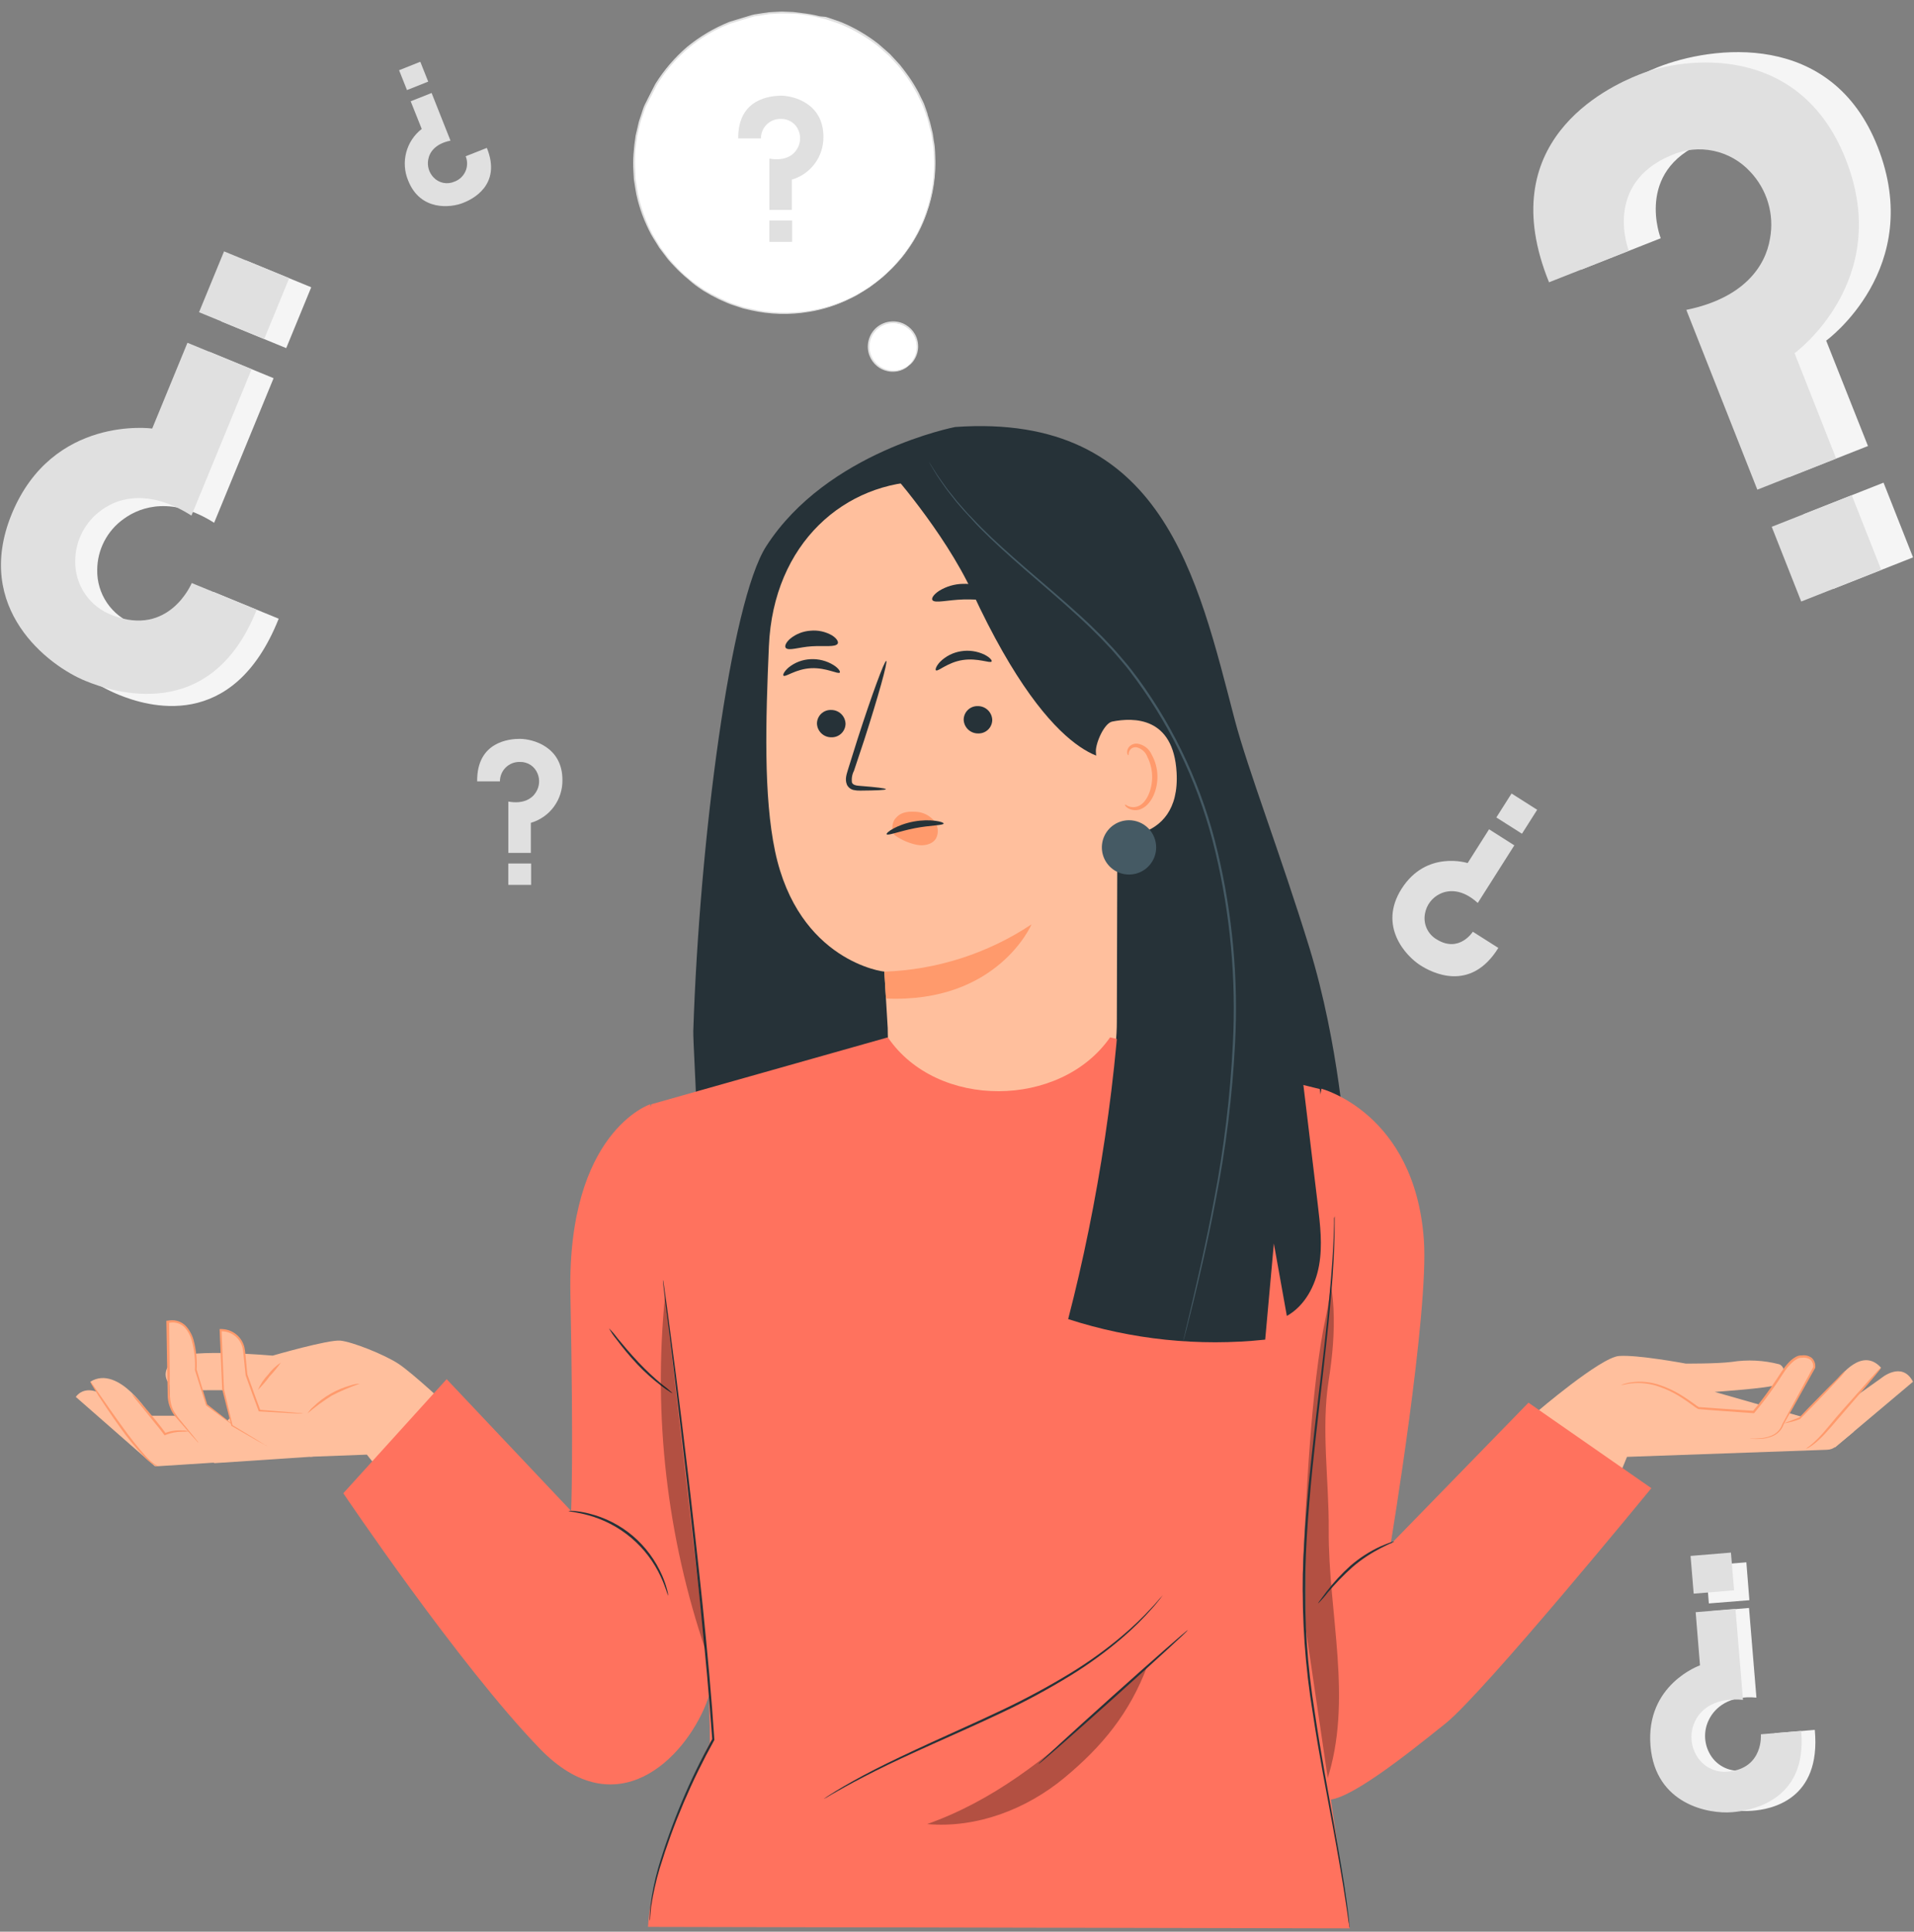 <svg width="442" height="446" viewBox="0 0 442 446" fill="none" xmlns="http://www.w3.org/2000/svg">
<rect x="0" y="0" width="442" height="446" fill="#808080" stroke="none"/>
<path d="M64.36 142.849L49.36 136.689C49.36 136.689 44.18 149.279 31.01 144.119C28.452 143.176 26.252 141.458 24.718 139.204C23.183 136.951 22.39 134.274 22.45 131.549C22.465 129.259 23.021 127.004 24.075 124.971C25.128 122.937 26.648 121.182 28.51 119.849C32.77 116.699 40.08 114.759 49.45 120.699L63.18 87.319L48.35 81.219L40.21 101.019C40.21 101.019 17.21 97.849 7.8 120.759C-1.2 142.679 17.12 156.169 27.35 160.379C33.8 163.019 53.77 169.419 64.36 142.849Z" fill="#F5F5F5"/>
<path d="M56.823 60.141L51.047 74.189L66.095 80.376L71.871 66.327L56.823 60.141Z" fill="#F5F5F5"/>
<path d="M59.28 140.771L44.28 134.611C44.28 134.611 39.1 147.191 25.93 142.041C23.373 141.097 21.174 139.378 19.64 137.125C18.105 134.872 17.312 132.196 17.37 129.471C17.385 127.179 17.943 124.924 18.998 122.89C20.053 120.857 21.576 119.102 23.44 117.771C27.7 114.621 34.84 113.101 44.21 119.041L58.11 85.241L43.29 79.141L35.15 98.941C35.15 98.941 12.15 95.771 2.72 118.651C-6.28 140.571 11.28 153.771 19.72 157.201C26.13 159.851 48.72 167.301 59.28 140.771Z" fill="#E0E0E0"/>
<path d="M51.74 58.037L45.964 72.086L61.012 78.273L66.788 64.224L51.74 58.037Z" fill="#E0E0E0"/>
<path d="M419.09 399.4L409.8 400.17C409.8 400.17 410.45 407.97 402.35 408.79C400.791 408.974 399.214 408.668 397.836 407.916C396.458 407.163 395.348 406.001 394.66 404.59C394.064 403.416 393.753 402.117 393.753 400.8C393.753 399.483 394.064 398.184 394.66 397.01C396.02 394.28 399.26 391.37 405.61 391.95L403.9 371.25L394.7 372.02L395.7 384.29C395.7 384.29 383.09 388.7 384.27 402.9C385.4 416.49 398.33 418.6 404.67 418.07C408.72 417.77 420.63 415.77 419.09 399.4Z" fill="#F5F5F5"/>
<path d="M403.286 360.716L393.926 361.465L394.625 370.205L403.985 369.456L403.286 360.716Z" fill="#F5F5F5"/>
<path d="M415.94 399.639L406.64 400.419C406.64 400.419 407.29 408.219 399.19 409.029C397.633 409.217 396.056 408.915 394.679 408.164C393.302 407.413 392.195 406.25 391.51 404.839C390.914 403.665 390.603 402.366 390.603 401.049C390.603 399.732 390.914 398.433 391.51 397.259C392.87 394.529 396.13 391.879 402.51 392.459L400.77 371.459L391.58 372.229L392.58 384.499C392.58 384.499 379.97 388.899 381.15 403.109C382.28 416.699 394.73 418.849 399.94 418.409C403.96 418.119 417.48 416.029 415.94 399.639Z" fill="#E0E0E0"/>
<path d="M399.727 358.465L390.399 359.24L391.123 367.95L400.451 367.175L399.727 358.465Z" fill="#E0E0E0"/>
<path d="M365.1 62.278L383.51 55.008C383.51 55.008 377.4 39.548 393.36 32.928C396.413 31.596 399.806 31.25 403.065 31.939C406.324 32.627 409.287 34.315 411.54 36.768C413.463 38.793 414.88 41.243 415.676 43.919C416.472 46.596 416.624 49.422 416.12 52.168C415.03 58.548 410.24 66.448 396.97 69.168L413.16 110.168L431.37 102.978L421.72 78.648C421.72 78.648 444.72 61.968 433.58 33.828C422.94 6.908 395.38 10.558 382.81 15.528C374.91 18.648 351.92 29.928 365.1 62.278Z" fill="#F5F5F5"/>
<path d="M434.966 111.438L416.485 118.736L423.299 135.99L441.78 128.691L434.966 111.438Z" fill="#F5F5F5"/>
<path d="M357.72 65.177L376.14 57.907C376.14 57.907 370.03 42.447 385.99 35.827C389.04 34.492 392.431 34.141 395.69 34.824C398.948 35.507 401.913 37.19 404.17 39.637C406.095 41.666 407.514 44.122 408.31 46.803C409.106 49.485 409.257 52.316 408.75 55.067C407.72 61.447 402.72 68.827 389.42 71.547L405.82 113.057L424.02 105.867L414.42 81.547C414.42 81.547 437.35 64.867 426.23 36.767C415.6 9.767 388.99 13.087 378.65 17.167C370.72 20.287 344.58 32.827 357.72 65.177Z" fill="#E0E0E0"/>
<path d="M427.625 114.33L409.144 121.629L415.957 138.882L434.438 131.584L427.625 114.33Z" fill="#E0E0E0"/>
<path d="M215.778 40.721C217.472 21.627 203.335 4.771 184.202 3.074C165.068 1.376 148.184 15.479 146.49 34.574C144.796 53.669 158.933 70.525 178.067 72.222C197.2 73.919 214.084 59.816 215.778 40.721Z" fill="white"/>
<path d="M203.47 64.28L203.9 63.92L205.12 62.77L206.02 61.94C206.34 61.63 206.66 61.25 207.02 60.85L208.17 59.57C208.589 59.07 208.983 58.549 209.35 58.01C211.356 55.304 212.935 52.305 214.03 49.12C215.526 44.908 216.188 40.445 215.98 35.98C215.98 35.36 215.91 34.73 215.88 34.1C215.85 33.47 215.69 32.84 215.6 32.19C215.51 31.54 215.44 30.9 215.27 30.26C215.1 29.62 214.94 28.97 214.78 28.26L214.21 26.41V26.3C213.98 25.65 213.74 24.99 213.51 24.3C213.28 23.61 212.91 23.02 212.61 22.37C212.319 21.705 211.985 21.061 211.61 20.44C210.88 19.147 210.065 17.904 209.17 16.72C208.71 16.13 208.28 15.5 207.78 14.92L205.63 12.59L205.4 12.37L204.52 11.59C203.92 11.08 203.34 10.53 202.72 10.03C201.445 9.046 200.109 8.144 198.72 7.33C197.288 6.494 195.801 5.755 194.27 5.12C193.48 4.81 192.67 4.57 191.87 4.28C191.47 4.16 191.07 3.99 190.66 3.89L189.34 3.77C187.993 3.426 186.622 3.179 185.24 3.03L183.15 2.77L180.9 2.68H180.24L178.9 2.75L177.56 2.83L176.23 3.02L174.89 3.23L174.22 3.33L173.56 3.49L168.65 4.98L168.31 5.1C164.838 6.506 161.599 8.428 158.7 10.8C155.853 13.239 153.392 16.094 151.4 19.27L151.24 19.55C150.6 20.82 149.55 22.89 148.9 24.16L148.63 24.78L148.41 25.42L147.97 26.77L147.54 28.05L147.24 29.36L146.93 30.66L146.78 31.31L146.48 33.54L146.29 35.63C146.19 37.014 146.19 38.405 146.29 39.79L146.36 41.07C146.36 41.5 146.48 41.92 146.53 42.34C146.67 43.18 146.77 44.02 146.94 44.84C147.291 46.464 147.756 48.061 148.33 49.62C148.902 51.144 149.57 52.63 150.33 54.07C150.71 54.77 151.15 55.43 151.55 56.07L152.16 57.07L152.34 57.33L154.25 59.85C154.74 60.45 155.25 60.98 155.79 61.54C156.796 62.613 157.875 63.615 159.02 64.54C159.56 65.038 160.127 65.505 160.72 65.94C161.31 66.34 161.87 66.78 162.47 67.15L164.29 68.2L166.09 69.12L167.93 69.94C168.534 70.195 169.152 70.419 169.78 70.61C170.39 70.81 171 71.03 171.6 71.21L173.44 71.64C177.8 72.624 182.31 72.752 186.72 72.02C190.048 71.497 193.276 70.465 196.29 68.96C196.886 68.695 197.467 68.398 198.03 68.07L199.49 67.17C199.94 66.89 200.37 66.64 200.74 66.39L201.74 65.64L203.04 64.64C203.34 64.41 203.48 64.28 203.48 64.28L203.02 64.61L201.69 65.61C201.39 65.82 201.07 66.07 200.69 66.33C200.31 66.59 199.89 66.82 199.44 67.1L197.97 67.98C197.402 68.299 196.818 68.59 196.22 68.85C193.218 70.296 190.016 71.28 186.72 71.77C182.339 72.47 177.864 72.321 173.54 71.33L171.72 70.93C171.11 70.75 170.52 70.53 169.91 70.33C169.3 70.13 168.67 69.95 168.08 69.66L166.26 68.84L164.54 67.96H164.46L162.67 66.96C162.07 66.59 161.52 66.15 160.94 65.75C160.344 65.352 159.773 64.918 159.23 64.45C158.098 63.525 157.032 62.523 156.04 61.45C155.54 60.9 155.04 60.37 154.52 59.78L152.63 57.27C152.568 57.19 152.511 57.107 152.46 57.02L151.85 56.02C151.46 55.35 151.02 54.7 150.65 54.02C149.915 52.596 149.273 51.127 148.73 49.62C148.151 48.038 147.687 46.417 147.34 44.77C147.17 43.96 147.08 43.13 146.94 42.3C146.89 41.88 146.79 41.47 146.77 41.05L146.72 39.77C146.61 38.055 146.61 36.335 146.72 34.62C146.84 33.76 146.96 32.9 147.07 32.03L147.16 31.38L147.31 30.74L147.61 29.46L147.92 28.16L148.34 26.9L148.77 25.63L148.99 25L149.26 24.38L151.61 19.77L151.76 19.52C155.651 13.157 161.516 8.241 168.46 5.52L168.78 5.4L173.65 3.93L174.3 3.76L174.96 3.66L176.29 3.46L177.6 3.26L178.93 3.19L180.25 3.12H180.91H181.56L184.17 3.22C185.877 3.396 187.571 3.686 189.24 4.09L190.48 4.38C190.89 4.47 191.28 4.64 191.68 4.76C192.47 5.04 193.28 5.28 194.05 5.58C195.568 6.209 197.041 6.94 198.46 7.77C199.852 8.565 201.188 9.454 202.46 10.43C203.08 10.92 203.65 11.43 204.24 11.97L205.12 12.74L205.34 12.95L207.47 15.25C207.97 15.82 208.4 16.45 208.86 17.03C209.747 18.223 210.555 19.472 211.28 20.77C211.647 21.388 211.981 22.026 212.28 22.68C212.57 23.32 212.91 23.94 213.17 24.59L213.87 26.54C213.99 26.86 214.11 27.18 214.22 27.54V27.63C214.46 28.58 214.7 29.52 214.94 30.44C215.12 31.08 215.16 31.73 215.28 32.36C215.4 32.99 215.48 33.63 215.56 34.25C215.64 34.87 215.63 35.5 215.66 36.11C215.887 40.54 215.252 44.972 213.79 49.16C212.719 52.332 211.171 55.323 209.2 58.03C208.78 58.58 208.46 59.15 208.04 59.6L206.92 60.77C206.57 61.17 206.26 61.55 205.92 61.87L205.04 62.71L203.84 63.84C203.6 64.14 203.47 64.28 203.47 64.28Z" fill="#E0E0E0"/>
<path d="M210.78 83.439C210.201 84.207 209.436 84.815 208.557 85.206C207.679 85.597 206.715 85.758 205.757 85.674C204.799 85.591 203.878 85.264 203.081 84.726C202.284 84.188 201.636 83.456 201.2 82.599C200.719 81.66 200.513 80.605 200.605 79.555C200.697 78.504 201.084 77.501 201.72 76.659C202.635 75.502 203.965 74.748 205.428 74.557C206.891 74.367 208.37 74.754 209.551 75.638C210.732 76.522 211.521 77.832 211.751 79.289C211.98 80.746 211.632 82.235 210.78 83.439Z" fill="white"/>
<path d="M209.88 84.38C209.88 84.38 209.99 84.32 210.17 84.17C210.439 83.945 210.68 83.69 210.89 83.41C211.551 82.526 211.944 81.47 212.02 80.368C212.096 79.267 211.853 78.167 211.32 77.2C210.812 76.288 210.07 75.529 209.17 75C208.176 74.409 207.024 74.136 205.87 74.22C204.626 74.288 203.437 74.758 202.481 75.558C201.526 76.358 200.855 77.447 200.57 78.66C200.294 79.784 200.36 80.964 200.76 82.05C201.124 83.027 201.742 83.89 202.55 84.55C203.254 85.119 204.084 85.513 204.97 85.7C206.246 85.978 207.578 85.805 208.74 85.21C209.055 85.056 209.347 84.861 209.61 84.63C209.8 84.48 209.89 84.39 209.88 84.38C209.87 84.37 209.47 84.69 208.67 85.06C207.529 85.578 206.249 85.701 205.03 85.41C204.325 85.242 203.661 84.936 203.074 84.511C202.488 84.086 201.991 83.549 201.613 82.931C201.235 82.313 200.983 81.626 200.871 80.91C200.758 80.195 200.789 79.464 200.96 78.76C201.235 77.633 201.862 76.624 202.751 75.879C203.64 75.135 204.743 74.693 205.9 74.62C206.976 74.544 208.049 74.795 208.98 75.34C209.811 75.819 210.501 76.508 210.98 77.34C211.501 78.254 211.752 79.298 211.704 80.349C211.656 81.4 211.312 82.416 210.71 83.28C210.25 84.04 209.84 84.35 209.88 84.38Z" fill="#E0E0E0"/>
<path d="M170.48 31.95H175.72C175.718 31.351 175.835 30.758 176.066 30.205C176.297 29.652 176.636 29.152 177.065 28.733C177.493 28.314 178.001 27.985 178.558 27.767C179.116 27.548 179.712 27.444 180.31 27.46C181.195 27.428 182.067 27.673 182.806 28.16C183.544 28.648 184.112 29.354 184.43 30.18C184.706 30.868 184.815 31.612 184.749 32.35C184.683 33.089 184.444 33.801 184.05 34.43C183.16 35.9 181.21 37.24 177.67 36.62V48.47H182.86V41.47C184.994 40.845 186.863 39.537 188.18 37.747C189.497 35.956 190.19 33.782 190.15 31.56C190.15 23.87 183.26 22.09 180.31 22.09C178.06 22.14 170.38 22.68 170.48 31.95Z" fill="#E0E0E0"/>
<path d="M182.93 50.91H177.66V55.84H182.93V50.91Z" fill="#E0E0E0"/>
<path d="M110.19 180.41H115.45C115.448 179.811 115.565 179.218 115.796 178.665C116.027 178.112 116.366 177.612 116.795 177.193C117.223 176.774 117.731 176.446 118.288 176.227C118.846 176.008 119.442 175.904 120.04 175.92C120.922 175.889 121.791 176.134 122.528 176.619C123.264 177.105 123.831 177.807 124.15 178.63C124.431 179.318 124.543 180.064 124.479 180.804C124.415 181.545 124.175 182.26 123.78 182.89C122.89 184.36 120.93 185.7 117.39 185.07V196.92H122.59V189.98C124.724 189.355 126.593 188.047 127.91 186.257C129.227 184.466 129.92 182.292 129.88 180.07C129.88 172.38 122.99 170.59 120.04 170.59C117.78 170.59 110.09 171.14 110.19 180.41Z" fill="#E0E0E0"/>
<path d="M122.651 199.371H117.381V204.301H122.651V199.371Z" fill="#E0E0E0"/>
<path d="M346.011 218.859L340.12 215.119C340.12 215.119 336.97 220.119 331.77 216.889C330.751 216.296 329.943 215.398 329.461 214.321C328.978 213.245 328.845 212.045 329.08 210.889C329.258 209.918 329.663 209.003 330.263 208.219C330.863 207.435 331.64 206.804 332.53 206.379C334.58 205.379 337.731 205.259 341.261 208.479L349.701 195.179L343.87 191.469L338.921 199.269C338.921 199.269 329.401 196.189 323.671 205.199C318.191 213.829 324.67 220.739 327.97 222.849C330.5 224.479 339.521 229.339 346.011 218.859Z" fill="#E0E0E0"/>
<path d="M349.062 183.207L345.551 188.736L351.468 192.495L354.98 186.965L349.062 183.207Z" fill="#E0E0E0"/>
<path d="M112.43 34.151L107.54 36.081C107.765 36.636 107.876 37.23 107.867 37.829C107.857 38.428 107.726 39.019 107.482 39.566C107.238 40.113 106.887 40.606 106.448 41.014C106.01 41.422 105.493 41.737 104.93 41.941C104.121 42.299 103.221 42.395 102.355 42.215C101.488 42.036 100.7 41.59 100.1 40.941C99.589 40.404 99.212 39.753 99.002 39.042C98.791 38.331 98.753 37.58 98.89 36.851C99.18 35.151 100.5 33.191 104.03 32.471L99.67 21.471L94.84 23.381L97.39 29.771C95.635 31.137 94.378 33.041 93.811 35.191C93.243 37.34 93.398 39.617 94.25 41.671C97.07 48.821 104.14 47.951 106.88 46.871C108.98 46.071 115.93 42.771 112.43 34.151Z" fill="#E0E0E0"/>
<path d="M97.062 14.261L92.161 16.211L93.985 20.796L98.886 18.846L97.062 14.261Z" fill="#E0E0E0"/>
<path d="M103.821 325.01C103.821 325.01 95.281 317.01 91.991 314.86C88.701 312.71 81.341 309.8 78.591 309.53C75.841 309.26 62.971 312.99 62.971 312.99C62.971 312.99 43.971 311.31 40.781 313.53C37.591 315.75 37.851 318.05 39.191 319.74C40.531 321.43 45.661 320.89 51.341 320.98C57.021 321.07 58.531 321.6 58.531 321.6L50.281 330.39L71.721 336.34L84.721 335.85L89.421 341.77L103.821 325.01Z" fill="#FFBF9D"/>
<path d="M38.721 305.159L39.241 324.079L40.151 326.429L49.491 337.819L72.271 336.309L54.121 329.239L47.671 324.339L45.171 316.249C45.171 316.249 45.931 303.769 38.721 305.159Z" fill="#FFBF9D"/>
<path d="M40.301 326.868H34.721C34.721 326.868 27.481 314.958 20.861 319.008L22.381 321.358C22.381 321.358 19.381 320.008 17.501 322.518L35.761 338.518H36.601L56.051 337.268L40.301 326.868Z" fill="#FFBF9D"/>
<path d="M43.611 330.49C43.089 330.539 42.565 330.559 42.041 330.55C40.721 330.563 39.415 330.824 38.191 331.32L38.011 331.41L37.891 331.24C37.321 330.44 36.631 329.59 35.891 328.7C34.421 326.87 33.081 325.22 31.961 323.84C31.388 323.194 30.869 322.501 30.411 321.77C31.094 322.312 31.715 322.929 32.261 323.61C33.331 324.8 34.781 326.47 36.321 328.38C37.041 329.28 37.721 330.13 38.321 330.98L38.011 330.9C39.3 330.387 40.688 330.171 42.071 330.27C42.594 330.241 43.117 330.316 43.611 330.49Z" fill="#FF9A6C"/>
<path d="M83.071 319.479C80.868 320.227 78.722 321.137 76.651 322.199C74.677 323.432 72.799 324.813 71.031 326.329C71.398 325.742 71.853 325.215 72.381 324.769C73.583 323.604 74.927 322.596 76.381 321.769C77.839 320.939 79.394 320.294 81.011 319.849C81.673 319.613 82.369 319.488 83.071 319.479Z" fill="#FF9A6C"/>
<path d="M64.871 314.578C64.083 315.706 63.21 316.773 62.261 317.768C61.444 318.881 60.541 319.927 59.56 320.898C60.122 319.621 60.9 318.45 61.861 317.438C62.693 316.319 63.711 315.352 64.871 314.578Z" fill="#FF9A6C"/>
<path d="M45.851 333.129C45.695 332.999 45.551 332.855 45.421 332.699L44.241 331.389L42.411 329.289L41.271 327.979C40.821 327.496 40.406 326.982 40.031 326.439C39.187 325.152 38.732 323.648 38.721 322.109C38.721 320.499 38.651 318.779 38.621 316.969C38.561 313.339 38.491 309.349 38.421 305.159V304.929H38.631L39.241 304.849C39.913 304.769 40.594 304.845 41.232 305.071C41.87 305.296 42.448 305.665 42.921 306.149C43.768 307.095 44.384 308.225 44.721 309.449C45.307 311.672 45.537 313.974 45.401 316.269V316.189C46.331 319.249 47.151 321.989 47.851 324.289L47.781 324.199L52.471 327.869L53.721 328.869C53.871 328.977 54.008 329.101 54.131 329.239C54.131 329.239 53.961 329.159 53.661 328.949L52.361 328.019L47.571 324.479V324.419C46.851 322.129 45.991 319.419 45.021 316.349V316.269C45.132 314.029 44.893 311.785 44.311 309.619C44.015 308.468 43.453 307.403 42.671 306.509C42.25 306.081 41.736 305.755 41.169 305.557C40.602 305.359 39.997 305.295 39.401 305.369L38.851 305.439L39.061 305.179C39.121 309.369 39.171 313.359 39.211 316.989C39.251 320.619 38.801 323.989 40.441 326.279C40.768 326.799 41.129 327.297 41.521 327.769L42.631 329.109C43.311 329.929 43.901 330.649 44.391 331.259L45.491 332.629C45.631 332.78 45.752 332.948 45.851 333.129Z" fill="#FF9A6C"/>
<path d="M36.641 338.528C36.286 338.561 35.931 338.465 35.641 338.258C34.857 337.783 34.138 337.208 33.501 336.548C31.42 334.391 29.508 332.077 27.781 329.628C25.721 326.768 23.991 324.148 22.721 322.218C22.111 321.218 21.631 320.458 21.311 319.898C21.117 319.626 20.965 319.326 20.861 319.008C21.099 319.242 21.307 319.504 21.481 319.788L23.031 322.008C24.341 323.898 26.131 326.498 28.191 329.318C29.908 331.757 31.764 334.094 33.751 336.318C34.351 336.986 35.022 337.586 35.751 338.108C36.035 338.274 36.333 338.415 36.641 338.528Z" fill="#FF9A6C"/>
<path d="M69.871 326.32L59.821 325.64L56.821 317.41L56.271 311.87C56.154 310.559 55.55 309.339 54.578 308.451C53.606 307.563 52.337 307.07 51.021 307.07H50.921L51.481 320.64L53.551 329.07L61.721 333.89H71.721L69.871 326.32Z" fill="#FFBF9D"/>
<path d="M69.871 326.32L59.821 325.64L56.821 317.41L56.271 311.87C56.154 310.559 55.55 309.339 54.578 308.451C53.606 307.563 52.337 307.07 51.021 307.07H50.921L51.481 320.64L53.551 329.07L61.721 333.89" fill="#FFBF9D"/>
<path d="M61.721 333.889C61.516 333.811 61.318 333.714 61.131 333.599L59.491 332.689L53.491 329.229H53.421V329.159C52.811 326.739 52.101 323.879 51.311 320.739V320.689C51.131 316.609 50.931 311.999 50.721 307.119V306.859H50.981C51.071 306.859 51.181 306.859 51.281 306.859C52.489 306.902 53.651 307.341 54.585 308.109C55.519 308.878 56.175 309.932 56.451 311.109C56.569 311.653 56.646 312.204 56.681 312.759L56.831 314.359C56.941 315.359 57.031 316.439 57.131 317.429V317.369C58.231 320.439 59.221 323.219 60.131 325.629L59.961 325.499L67.311 326.079L69.311 326.269C69.543 326.28 69.775 326.314 70.001 326.369C69.768 326.393 69.533 326.393 69.301 326.369L67.301 326.279L59.951 325.869H59.721V325.759C58.831 323.359 57.811 320.589 56.721 317.539V317.479C56.621 316.479 56.511 315.479 56.401 314.409C56.351 313.879 56.291 313.349 56.241 312.809C56.205 312.278 56.131 311.75 56.021 311.229C55.769 310.162 55.174 309.207 54.327 308.512C53.479 307.816 52.426 307.418 51.331 307.379H50.921L51.171 307.109C51.361 311.979 51.551 316.599 51.711 320.679C52.471 323.829 53.151 326.679 53.711 329.119L53.621 328.999L59.561 332.599L61.161 333.599C61.359 333.671 61.547 333.769 61.721 333.889Z" fill="#FF9A6C"/>
<path d="M285.141 166.189C276.531 133.359 268.581 95.189 220.571 98.589C220.571 98.589 190.991 104.279 176.951 126.109C168.681 138.949 161.521 194.309 160.101 238.029C160.041 239.809 160.781 252.219 160.731 253.959L287.791 264.539H310.721C310.721 264.539 309.291 241.349 302.391 218.849C295.641 196.979 288.191 177.769 285.141 166.189Z" fill="#263238"/>
<path d="M214.192 111.099L217.192 108.229L249.642 121.309C251.907 121.435 254.042 122.406 255.627 124.029C257.211 125.653 258.13 127.811 258.202 130.079L257.912 235.818C257.912 242.988 256.522 249.199 252.192 254.909L247.632 260.909C237.242 274.629 215.862 273.499 207.632 258.389C207.136 257.528 206.753 256.607 206.492 255.649C206.285 254.872 206.121 254.084 206.002 253.288C205.002 244.779 205.002 237.399 205.002 237.399C204.422 228.059 204.232 224.229 204.232 224.319C204.232 224.409 184.352 222.029 178.982 196.519C176.312 183.829 176.812 166.369 177.562 149.189C178.582 125.439 195.082 111.069 214.192 111.099Z" fill="#FFBF9D"/>
<path d="M222.541 166.179C222.577 167.038 222.948 167.85 223.574 168.44C224.199 169.03 225.031 169.353 225.891 169.339C226.312 169.352 226.732 169.281 227.125 169.129C227.518 168.978 227.877 168.749 228.18 168.456C228.483 168.163 228.724 167.813 228.889 167.425C229.054 167.037 229.14 166.62 229.141 166.199C229.105 165.34 228.736 164.53 228.113 163.938C227.489 163.346 226.66 163.02 225.801 163.029C225.379 163.016 224.958 163.087 224.563 163.239C224.169 163.391 223.809 163.621 223.505 163.915C223.201 164.209 222.959 164.56 222.794 164.949C222.628 165.338 222.542 165.756 222.541 166.179Z" fill="#263238"/>
<path d="M188.661 167.06C188.692 167.92 189.06 168.734 189.684 169.326C190.309 169.919 191.14 170.243 192.001 170.23C192.422 170.242 192.842 170.169 193.235 170.017C193.628 169.865 193.987 169.636 194.29 169.344C194.594 169.052 194.836 168.702 195.003 168.315C195.169 167.927 195.257 167.511 195.261 167.09C195.227 166.228 194.858 165.415 194.232 164.822C193.606 164.23 192.773 163.906 191.911 163.92C191.49 163.906 191.07 163.977 190.677 164.129C190.284 164.281 189.925 164.51 189.622 164.803C189.319 165.095 189.078 165.446 188.913 165.834C188.748 166.221 188.662 166.638 188.661 167.06Z" fill="#263238"/>
<path d="M180.941 156.008C181.371 156.418 183.771 154.438 187.321 154.278C190.871 154.118 193.561 155.748 193.931 155.278C194.111 155.078 193.651 154.278 192.481 153.548C190.888 152.564 189.03 152.093 187.161 152.198C185.315 152.28 183.545 152.954 182.111 154.118C181.061 155.028 180.721 155.828 180.941 156.008Z" fill="#263238"/>
<path d="M216.141 154.77C216.611 155.13 218.811 152.92 222.321 152.39C225.831 151.86 228.681 153.22 228.991 152.73C229.151 152.51 228.621 151.8 227.371 151.16C225.689 150.345 223.797 150.066 221.951 150.36C220.121 150.637 218.426 151.488 217.111 152.79C216.171 153.77 215.921 154.64 216.141 154.77Z" fill="#263238"/>
<path d="M204.561 182.209C204.561 182.009 202.341 181.739 198.741 181.459C197.831 181.409 196.961 181.279 196.741 180.669C196.613 179.736 196.777 178.786 197.211 177.949C197.951 175.709 198.731 173.369 199.541 170.949C202.771 160.949 205.061 152.729 204.661 152.599C204.261 152.469 201.311 160.489 198.081 170.499C197.301 172.969 196.561 175.319 195.861 177.569C195.571 178.619 195.041 179.819 195.571 181.149C195.717 181.462 195.932 181.737 196.201 181.954C196.469 182.171 196.784 182.323 197.121 182.399C197.63 182.509 198.15 182.556 198.671 182.539C202.321 182.509 204.551 182.419 204.561 182.209Z" fill="#263238"/>
<path d="M204.211 224.338C216.337 223.92 228.109 220.139 238.211 213.418C238.211 213.418 230.451 231.658 204.591 230.548L204.211 224.338Z" fill="#FF9A6C"/>
<path d="M215.651 189.43C215.132 188.834 214.497 188.349 213.786 188.005C213.074 187.662 212.3 187.466 211.511 187.43C209.281 187.3 207.711 187.58 206.511 189.34C206.277 189.775 206.134 190.252 206.091 190.744C206.048 191.236 206.106 191.731 206.261 192.2C206.521 192.61 206.331 192.62 206.731 192.91C208.181 193.926 209.82 194.644 211.551 195.02C213.271 195.41 215.251 195.02 216.141 193.61C216.492 192.946 216.633 192.19 216.546 191.444C216.458 190.697 216.146 189.995 215.651 189.43Z" fill="#FF9A6C"/>
<path d="M215.292 138.5C215.752 139.4 218.802 138.5 222.562 138.4C226.322 138.3 229.452 139 229.812 138.07C229.972 137.63 229.312 136.81 227.972 136.07C226.242 135.17 224.31 134.732 222.362 134.8C220.436 134.839 218.556 135.388 216.912 136.39C215.652 137.21 215.092 138.06 215.292 138.5Z" fill="#263238"/>
<path d="M181.451 149.589C182.111 150.359 184.521 149.399 187.451 149.219C190.381 149.039 192.901 149.479 193.451 148.609C193.681 148.189 193.251 147.399 192.121 146.689C190.621 145.83 188.892 145.457 187.171 145.619C185.445 145.731 183.798 146.382 182.461 147.479C181.451 148.359 181.151 149.209 181.451 149.589Z" fill="#263238"/>
<path d="M257.551 175.21C257.551 175.21 243.891 178.51 224.551 136.76C217.951 122.55 205.141 108.23 205.141 108.23L217.141 106.5C217.141 106.5 252.991 116.6 253.591 117.05C254.191 117.5 262.641 135.59 262.641 135.59L257.551 175.21Z" fill="#263238"/>
<path d="M253.071 173.539C252.981 171.619 254.971 166.989 256.841 166.599C261.841 165.599 270.981 165.509 271.711 178.339C272.711 195.869 254.901 193.249 254.841 192.749C254.781 192.249 253.391 180.149 253.071 173.539Z" fill="#FFBF9D"/>
<path d="M259.822 185.769C259.892 185.709 260.132 185.969 260.662 186.179C261.408 186.447 262.229 186.415 262.952 186.089C264.762 185.309 266.152 182.279 266.062 179.089C266.016 177.583 265.641 176.105 264.962 174.759C264.766 174.222 264.443 173.739 264.019 173.354C263.596 172.969 263.085 172.693 262.532 172.549C262.175 172.476 261.803 172.529 261.482 172.701C261.16 172.873 260.909 173.152 260.772 173.489C260.562 173.989 260.702 174.339 260.602 174.369C260.502 174.399 260.212 174.099 260.312 173.369C260.384 172.928 260.606 172.525 260.942 172.229C261.169 172.034 261.432 171.885 261.717 171.792C262.002 171.7 262.303 171.665 262.602 171.689C263.33 171.789 264.021 172.073 264.607 172.516C265.194 172.96 265.657 173.546 265.952 174.219C266.78 175.698 267.236 177.355 267.282 179.049C267.372 182.589 265.752 185.999 263.282 186.869C262.819 187.033 262.326 187.091 261.838 187.039C261.35 186.987 260.88 186.826 260.462 186.569C259.872 186.229 259.722 185.839 259.822 185.769Z" fill="#FF9A6C"/>
<path d="M217.911 190.139C217.861 190.589 214.861 190.519 211.311 191.209C207.761 191.899 204.981 193.009 204.761 192.619C204.541 192.229 207.171 190.389 211.021 189.679C214.871 188.969 217.991 189.769 217.911 190.139Z" fill="#263238"/>
<path d="M354.911 325.988C354.911 325.988 369.591 313.418 373.851 313.078C378.111 312.738 389.291 314.828 389.291 314.828C389.291 314.828 396.361 314.888 399.871 314.448C403.536 313.866 407.281 314.05 410.871 314.988C411.931 315.308 413.261 317.938 410.141 319.738C408.821 320.498 395.981 321.368 395.981 321.368L428.101 330.538L423.931 333.978C423.368 334.446 422.663 334.71 421.931 334.728L375.721 336.368L373.601 341.538L354.911 325.988Z" fill="#FFBF9D"/>
<path d="M389.971 326H404.971C404.971 326 410.231 319 412.131 316.11C413.801 313.56 415.801 312.81 417.551 313.41C418.007 313.577 418.388 313.904 418.621 314.33C418.788 314.637 418.875 314.981 418.875 315.33C418.875 315.68 418.788 316.023 418.621 316.33L412.021 328.64L415.481 327.48C415.481 327.48 422.401 320.7 423.751 319.13C425.101 317.56 430.021 310.96 434.381 315.77L428.381 322.49L434.381 318.23C434.381 318.23 439.201 314.09 441.771 319.02L423.771 334.18" fill="#FFBF9D"/>
<path d="M374.352 319.769C374.543 319.676 374.744 319.606 374.952 319.559C375.533 319.364 376.133 319.226 376.742 319.149C379.009 318.846 381.315 319.086 383.472 319.849C384.978 320.37 386.429 321.04 387.802 321.849C388.542 322.289 389.292 322.769 390.052 323.299L391.192 324.109C391.552 324.369 392.002 324.709 392.292 324.869C396.092 325.159 400.442 325.419 404.992 325.739L404.772 325.829C406.182 324.159 407.562 322.339 408.902 320.449C409.432 319.709 409.902 318.959 410.412 318.219C410.922 317.479 411.352 316.709 411.892 316.009C412.407 315.283 412.996 314.613 413.652 314.009C413.985 313.719 414.351 313.467 414.742 313.259C415.16 313.019 415.641 312.91 416.122 312.949H416.032C416.445 312.88 416.867 312.895 417.275 312.992C417.682 313.09 418.065 313.27 418.402 313.519C418.7 313.804 418.928 314.155 419.065 314.545C419.202 314.934 419.246 315.35 419.192 315.759V315.809C416.332 320.929 413.842 325.389 411.922 328.809C411.712 329.442 411.366 330.02 410.908 330.504C410.45 330.988 409.891 331.365 409.272 331.609C408.377 331.982 407.421 332.185 406.452 332.209C405.855 332.242 405.258 332.242 404.662 332.209C404.453 332.215 404.245 332.195 404.042 332.149H404.662C405.062 332.149 405.662 332.149 406.442 332.079C407.382 332.023 408.306 331.803 409.172 331.429C409.742 331.187 410.255 330.825 410.674 330.368C411.093 329.911 411.409 329.369 411.602 328.779L418.722 315.649V315.739C418.764 315.409 418.729 315.074 418.619 314.76C418.51 314.446 418.329 314.162 418.092 313.929C417.509 313.526 416.79 313.368 416.092 313.489H416.012C415.66 313.484 415.313 313.577 415.012 313.759C414.648 313.942 414.311 314.174 414.012 314.449C413.38 315.011 412.813 315.641 412.322 316.329C411.322 317.729 410.422 319.329 409.322 320.769C407.972 322.679 406.582 324.489 405.152 326.179L405.072 326.279H404.942C400.362 325.939 396.102 325.679 392.182 325.329C391.734 325.093 391.312 324.812 390.922 324.489L389.792 323.679C389.052 323.149 388.312 322.679 387.592 322.229C386.249 321.423 384.828 320.753 383.352 320.229C381.245 319.448 378.987 319.161 376.752 319.389C376.151 319.451 375.556 319.558 374.972 319.709C374.767 319.744 374.559 319.764 374.352 319.769Z" fill="#FF9A6C"/>
<path d="M434.411 315.77C434.258 316.069 434.062 316.345 433.831 316.59C433.421 317.1 432.831 317.83 432.081 318.71C430.601 320.49 428.521 322.92 426.191 325.58C423.861 328.24 421.861 330.76 420.131 332.34C419.467 332.98 418.744 333.556 417.971 334.06C417.697 334.262 417.383 334.405 417.051 334.48C417.307 334.265 417.578 334.068 417.861 333.89C418.569 333.331 419.238 332.723 419.861 332.07C421.491 330.45 423.391 327.88 425.771 325.25C428.151 322.62 430.231 320.19 431.771 318.47L433.631 316.47C433.859 316.203 434.121 315.968 434.411 315.77Z" fill="#FF9A6C"/>
<path d="M426.181 316.469C425.651 317.244 425.041 317.961 424.361 318.609C423.191 319.889 421.541 321.609 419.701 323.529C418.191 325.089 416.781 326.529 415.701 327.619C414.51 328.101 413.264 328.437 411.991 328.619C412.312 328.458 412.647 328.328 412.991 328.229L415.611 327.229L415.531 327.279C416.611 326.119 417.991 324.669 419.531 323.119C421.371 321.219 423.061 319.519 424.301 318.309C424.875 317.644 425.504 317.028 426.181 316.469Z" fill="#FF9A6C"/>
<path d="M305.141 251.367C305.141 251.367 326.701 256.927 328.811 286.227C330.021 302.927 321.131 356.557 321.131 356.557L352.971 323.857L381.351 343.597C381.351 343.597 342.721 390.767 333.841 397.897C324.961 405.027 310.721 416.407 306.121 415.477C301.521 414.547 301.501 393.267 301.501 393.267V275.767L305.141 251.367Z" fill="#FF725E"/>
<path d="M150.141 254.957C150.141 254.957 130.961 261.267 131.721 298.767C132.481 336.267 131.891 348.857 131.891 348.857L103.141 318.427L79.281 344.767C79.281 344.767 106.001 384.467 124.691 403.767C142.311 421.937 157.971 406.157 163.061 393.377C167.181 383.027 170.501 343.667 170.501 343.667L150.141 254.957Z" fill="#FF725E"/>
<g opacity="0.3">
<path d="M306.811 318.867C308.551 307.867 309.011 295.957 304.001 285.867C291.711 316.247 292.261 351.137 296.661 383.327L306.401 411.177C312.541 392.517 306.711 372.637 306.841 353.177C306.921 342.087 305.081 329.837 306.811 318.867Z" fill="black"/>
</g>
<path d="M146.151 278.818C146.151 278.818 158.971 365.058 161.451 372.608C163.931 380.158 163.931 402.418 163.931 402.418C163.931 402.418 150.481 427.478 149.651 444.888L311.721 445.228L301.191 373.658C300.856 369.139 300.776 364.605 300.951 360.078C301.631 347.468 302.601 320.438 306.221 303.818C310.421 284.498 304.761 251.438 304.761 251.438L256.351 239.508C244.891 255.978 216.351 256.198 205.031 239.508L150.391 254.958L146.151 278.818Z" fill="#FF725E"/>
<path d="M304.371 370.239C304.488 369.958 304.65 369.698 304.851 369.469C305.191 368.999 305.701 368.319 306.341 367.469C308.004 365.301 309.866 363.292 311.901 361.469C313.972 359.688 316.281 358.204 318.761 357.059C319.761 356.639 320.501 356.319 321.051 356.139C321.332 356.017 321.628 355.933 321.931 355.889C322.041 356.099 317.021 357.709 312.241 361.889C310.238 363.692 308.361 365.63 306.621 367.689C305.933 368.591 305.181 369.443 304.371 370.239Z" fill="#263238"/>
<path d="M154.291 368.408C154.191 368.408 153.821 366.658 152.591 364.028C151.006 360.593 148.69 357.546 145.806 355.099C142.922 352.651 139.538 350.863 135.891 349.858C133.091 349.078 131.271 348.998 131.291 348.858C131.713 348.805 132.139 348.805 132.561 348.858C133.715 348.958 134.859 349.152 135.981 349.438C139.726 350.36 143.207 352.136 146.151 354.628C149.08 357.132 151.399 360.272 152.931 363.808C153.393 364.87 153.77 365.967 154.061 367.088C154.196 367.516 154.273 367.96 154.291 368.408Z" fill="#263238"/>
<path d="M155.331 321.678C155.064 321.587 154.813 321.451 154.591 321.278C154.141 320.998 153.501 320.558 152.731 319.978C150.739 318.468 148.876 316.795 147.161 314.978C145.456 313.161 143.857 311.248 142.371 309.248C141.707 308.451 141.124 307.59 140.631 306.678C141.352 307.409 142.021 308.191 142.631 309.018C143.851 310.488 145.531 312.508 147.521 314.618C149.224 316.415 151.034 318.108 152.941 319.688C153.774 320.306 154.572 320.971 155.331 321.678Z" fill="#263238"/>
<path d="M268.461 368.357C268.461 368.357 268.461 368.427 268.331 368.557L267.911 369.107C267.511 369.577 266.981 370.317 266.201 371.177C264.036 373.651 261.697 375.967 259.201 378.107C255.482 381.298 251.52 384.193 247.351 386.767C242.261 389.897 237.003 392.744 231.601 395.297C225.861 398.027 220.321 400.457 215.301 402.717C210.281 404.977 205.791 407.047 202.081 408.917C198.371 410.787 195.411 412.387 193.391 413.547C192.391 414.107 191.611 414.547 191.081 414.887L190.471 415.227C190.331 415.297 190.261 415.337 190.251 415.327C190.306 415.27 190.37 415.223 190.441 415.187L191.021 414.797C191.541 414.467 192.291 413.967 193.291 413.367C195.291 412.157 198.211 410.487 201.911 408.587C205.611 406.687 210.101 404.587 215.111 402.277C220.121 399.967 225.651 397.557 231.371 394.827C236.758 392.28 242.009 389.453 247.101 386.357C251.254 383.828 255.212 380.99 258.941 377.867C261.458 375.763 263.833 373.495 266.051 371.077C266.851 370.247 267.411 369.527 267.821 369.077L268.291 368.567L268.461 368.357Z" fill="#263238"/>
<path d="M150.021 443.538V443.328C150.021 443.158 150.021 442.958 150.021 442.698C150.021 442.118 150.111 441.308 150.171 440.258C150.557 437.217 151.169 434.209 152.001 431.258C155.074 420.92 159.259 410.945 164.481 401.508V401.638C163.831 392.258 162.861 381.778 161.741 370.758C159.601 349.938 157.361 331.138 155.741 317.518C154.921 310.738 154.251 305.238 153.741 301.408C153.521 299.528 153.351 298.048 153.221 297.018L153.101 295.878C153.088 295.749 153.088 295.618 153.101 295.488C153.142 295.612 153.169 295.739 153.181 295.868C153.221 296.148 153.281 296.528 153.361 297.008C153.501 298.008 153.711 299.498 153.971 301.378C154.481 305.208 155.201 310.698 156.101 317.478C157.831 331.078 160.101 349.878 162.271 370.698C163.391 381.698 164.351 392.218 164.961 401.608V401.678V401.738C159.735 411.137 155.509 421.058 152.351 431.338C151.479 434.272 150.81 437.262 150.351 440.288C150.261 441.288 150.181 442.138 150.131 442.708C150.131 442.968 150.131 443.178 150.061 443.338C150.058 443.407 150.044 443.474 150.021 443.538Z" fill="#263238"/>
<path d="M308.211 280.828C308.226 280.971 308.226 281.115 308.211 281.258C308.211 281.568 308.211 281.978 308.211 282.518C308.211 283.618 308.211 285.248 308.121 287.338C308.011 291.528 307.581 297.578 306.831 305.038C306.081 312.498 305.021 321.348 303.921 331.188C302.821 341.028 301.741 351.858 301.401 363.278C301.164 374.006 301.903 384.734 303.611 395.328C305.051 405.128 306.751 413.878 308.061 421.258C309.371 428.638 310.391 434.608 310.951 438.758C311.251 440.838 311.421 442.458 311.541 443.548C311.541 444.078 311.631 444.548 311.661 444.798C311.675 444.941 311.675 445.085 311.661 445.228C311.62 445.091 311.593 444.951 311.581 444.808C311.581 444.498 311.481 444.088 311.401 443.568C311.251 442.468 311.051 440.858 310.711 438.788C310.101 434.648 309.061 428.678 307.711 421.318C306.361 413.958 304.611 405.208 303.141 395.398C301.404 384.777 300.647 374.018 300.881 363.258C301.231 351.818 302.341 340.978 303.451 331.138C304.561 321.298 305.701 312.448 306.451 304.998C307.201 297.548 307.721 291.518 307.901 287.328C308.031 285.238 308.041 283.618 308.081 282.518C308.081 281.978 308.081 281.568 308.081 281.258C308.111 281.111 308.155 280.967 308.211 280.828Z" fill="#263238"/>
<g opacity="0.3">
<path d="M153.572 299.309C150.807 326.927 154.01 354.816 162.962 381.089L153.572 299.309Z" fill="black"/>
</g>
<g opacity="0.3">
<path d="M253.821 394.859C241.541 406.139 229.221 415.779 214.111 421.149C225.501 422.149 236.991 417.759 245.791 410.469C254.591 403.179 260.861 395.469 264.891 384.809L253.821 394.859Z" fill="black"/>
</g>
<path d="M239.831 407.279C239.731 407.179 247.371 400.168 256.891 391.628C266.411 383.088 274.211 376.258 274.301 376.368C274.391 376.478 266.761 383.478 257.241 392.018C247.721 400.558 239.931 407.389 239.831 407.279Z" fill="#263238"/>
<path d="M266.991 195.649C266.991 196.889 266.623 198.102 265.934 199.133C265.244 200.165 264.265 200.968 263.118 201.443C261.972 201.917 260.711 202.04 259.494 201.798C258.278 201.555 257.161 200.957 256.284 200.079C255.408 199.201 254.811 198.083 254.57 196.866C254.33 195.649 254.455 194.388 254.931 193.243C255.407 192.097 256.213 191.118 257.245 190.431C258.277 189.743 259.491 189.377 260.731 189.379C261.554 189.379 262.369 189.541 263.129 189.856C263.889 190.172 264.58 190.634 265.161 191.216C265.743 191.798 266.204 192.49 266.518 193.25C266.832 194.011 266.992 194.826 266.991 195.649Z" fill="#455A64"/>
<path d="M304.301 277.988C302.454 262.655 300.608 247.322 298.761 231.988L259.111 219.988C258.341 247.348 253.551 278.068 246.671 304.558C261.338 309.306 276.84 310.921 292.171 309.298C292.838 301.898 293.504 294.498 294.171 287.098C295.158 292.678 296.158 298.255 297.171 303.828C301.331 301.498 303.781 296.828 304.611 292.158C305.441 287.488 304.871 282.768 304.301 277.988Z" fill="#263238"/>
<path d="M273.271 309.509C273.271 309.509 273.271 309.319 273.391 308.939C273.511 308.559 273.611 307.939 273.781 307.249C274.131 305.749 274.641 303.569 275.301 300.779C276.601 295.149 278.521 287.019 280.391 276.869C282.672 264.985 284.116 252.955 284.711 240.869C285.473 226.087 284.126 211.271 280.711 196.869C277.331 182.435 271.076 168.831 262.321 156.869C261.321 155.519 260.321 154.149 259.201 152.869C258.081 151.589 257.091 150.339 255.961 149.189L254.311 147.439L252.631 145.769C251.531 144.649 250.391 143.619 249.291 142.579C244.841 138.459 240.491 134.839 236.601 131.439C232.711 128.039 229.241 124.909 226.361 121.979C225.631 121.249 224.971 120.509 224.361 119.829C223.751 119.149 223.081 118.459 222.521 117.829C221.961 117.199 221.391 116.529 220.871 115.919L219.461 114.119C218.541 112.999 217.851 111.919 217.201 111.009C216.551 110.099 216.071 109.299 215.681 108.639L214.801 107.159C214.601 106.819 214.511 106.639 214.511 106.639C214.511 106.639 214.631 106.799 214.851 107.129L215.771 108.589C216.171 109.229 216.671 110.029 217.331 110.919C217.991 111.809 218.691 112.919 219.621 113.999L221.041 115.779L222.701 117.669C223.271 118.339 223.891 119.009 224.561 119.669C225.231 120.329 225.881 121.089 226.621 121.799C229.501 124.709 232.991 127.799 236.891 131.189C240.791 134.579 245.151 138.189 249.631 142.289C250.731 143.289 251.891 144.369 252.991 145.479L254.681 147.149L256.341 148.909C257.481 150.059 258.511 151.349 259.601 152.599C260.691 153.849 261.711 155.209 262.761 156.599C271.554 168.609 277.829 182.273 281.211 196.769C284.646 211.222 285.993 226.093 285.211 240.929C284.591 253.019 283.108 265.05 280.771 276.929C278.851 287.089 276.881 295.209 275.521 300.829C274.831 303.629 274.281 305.829 273.901 307.279C273.711 307.999 273.561 308.549 273.461 308.949C273.361 309.349 273.271 309.509 273.271 309.509Z" fill="#455A64"/>
</svg>
